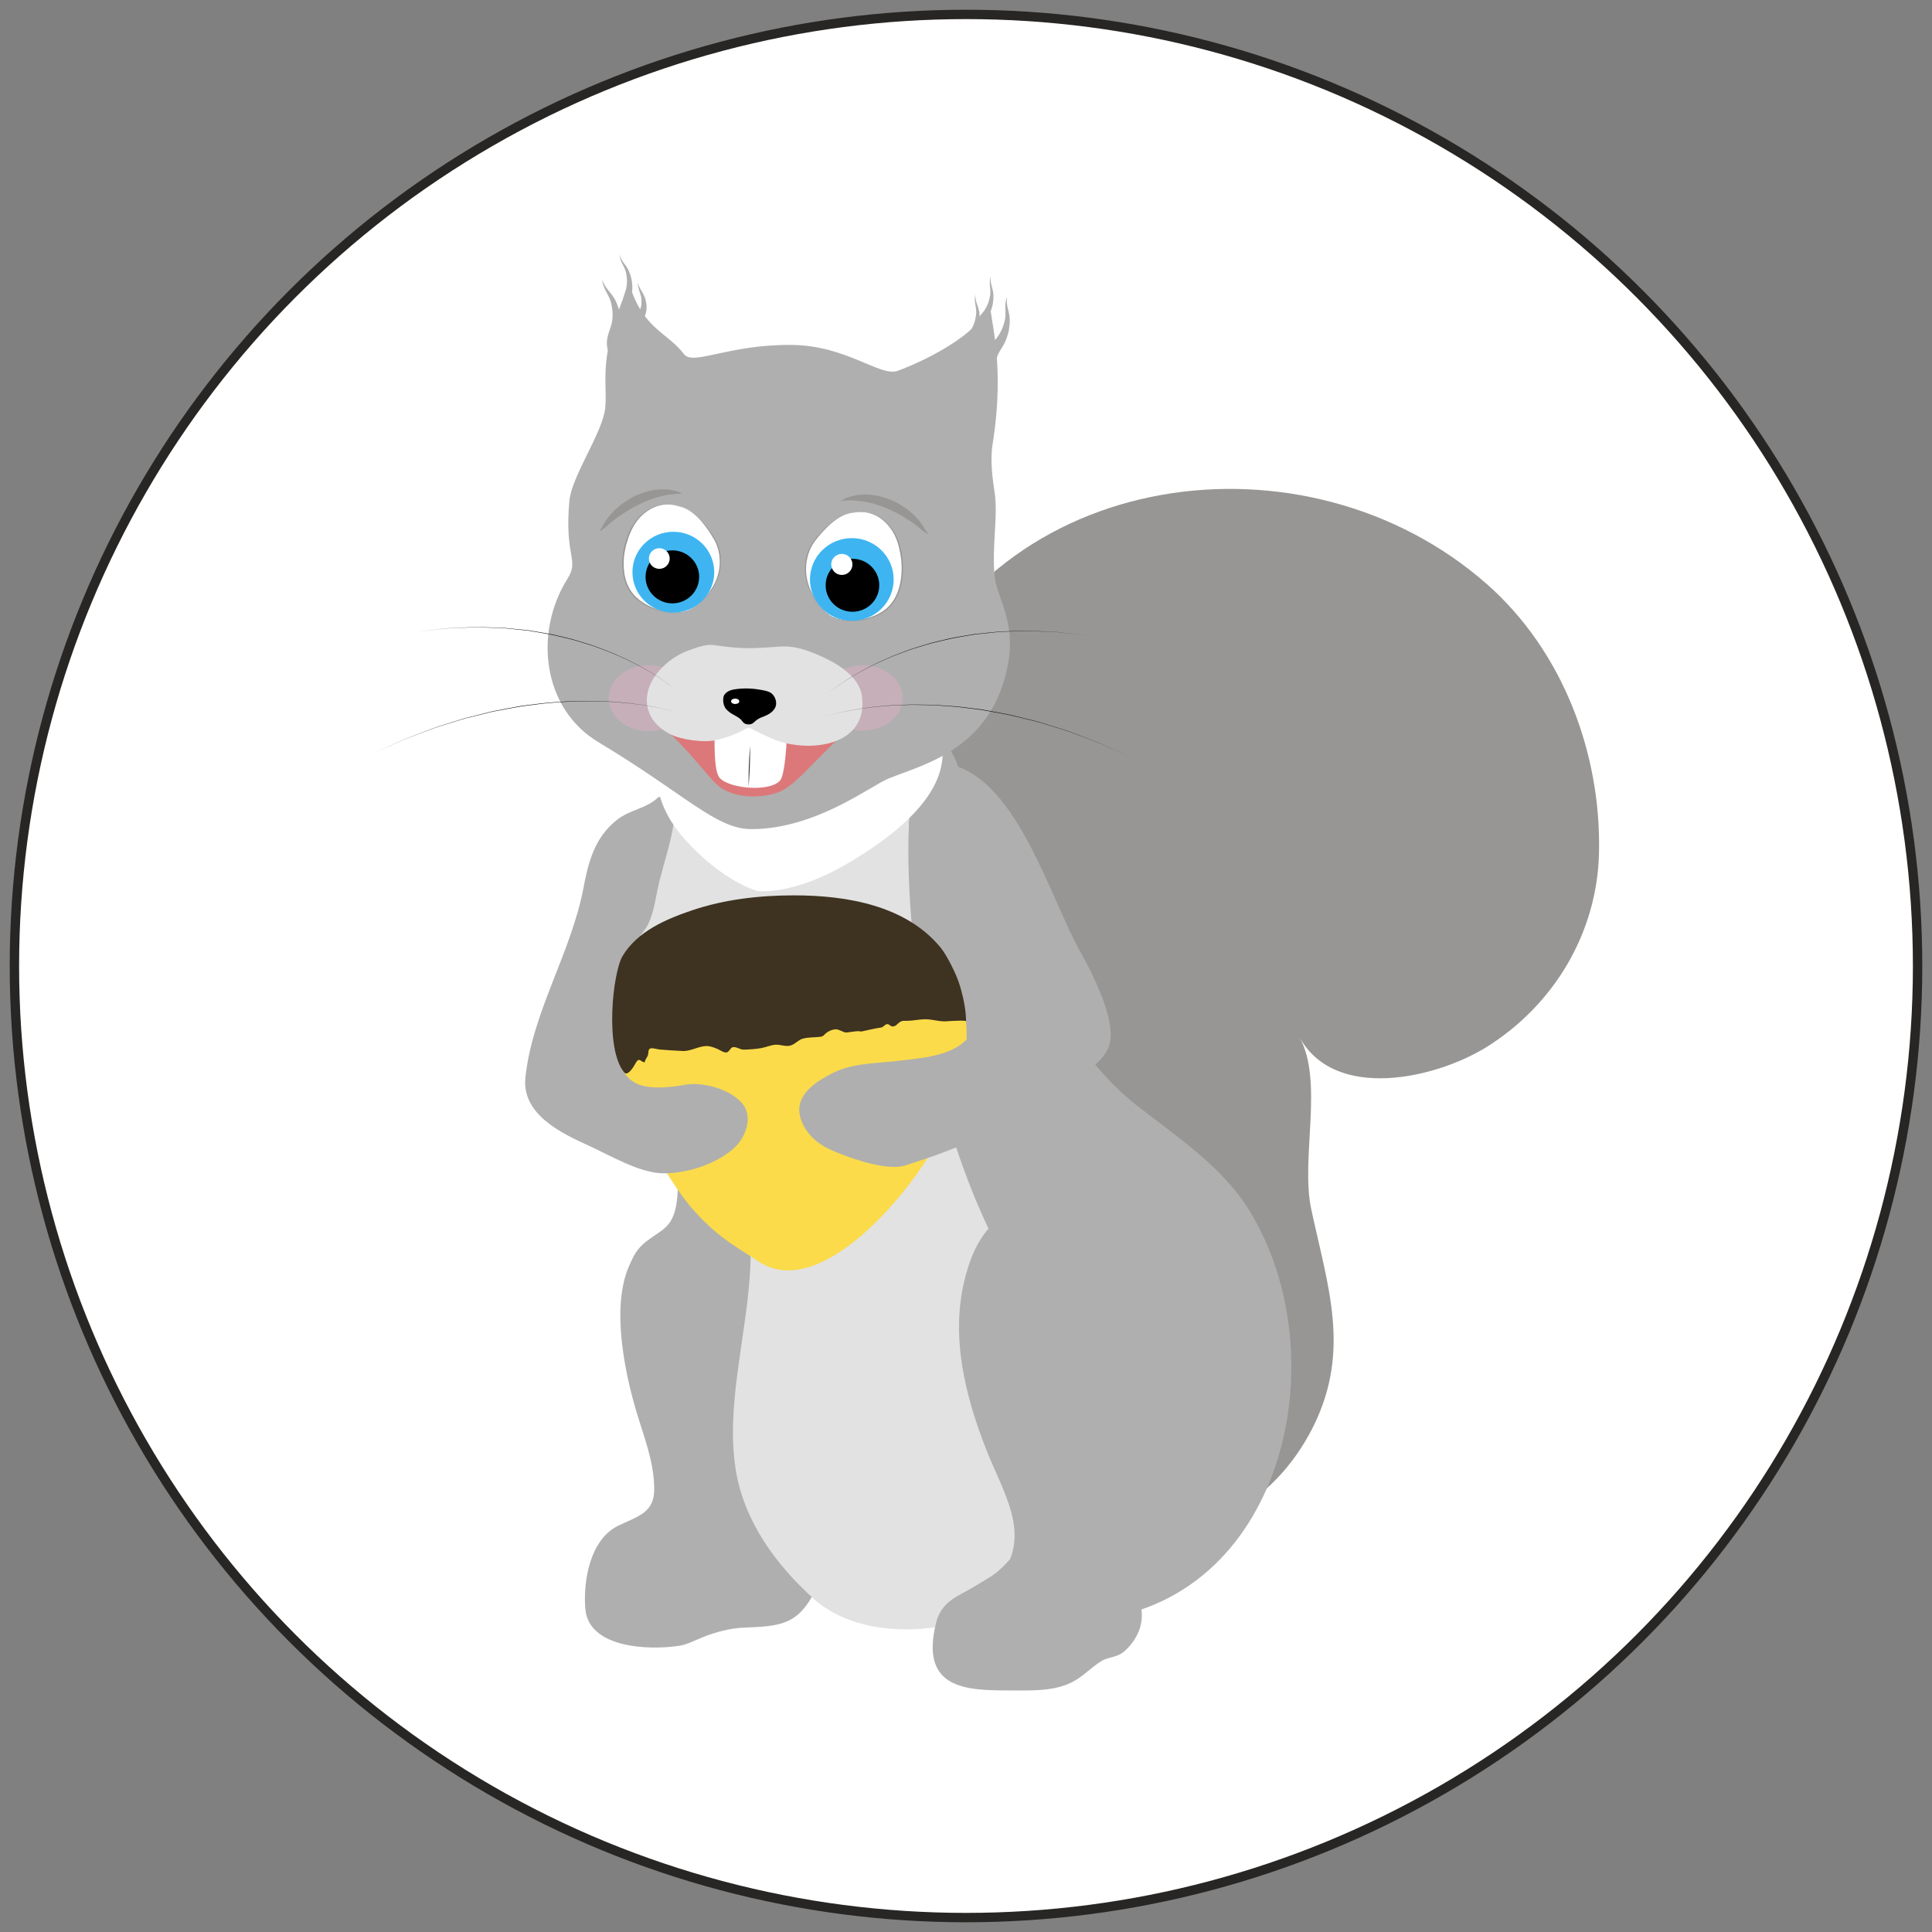 <?xml version="1.0" encoding="utf-8"?>
<!-- Generator: Adobe Illustrator 16.0.0, SVG Export Plug-In . SVG Version: 6.00 Build 0)  -->
<!DOCTYPE svg PUBLIC "-//W3C//DTD SVG 1.1//EN" "http://www.w3.org/Graphics/SVG/1.1/DTD/svg11.dtd">
<svg version="1.1" id="Слой_1" xmlns="http://www.w3.org/2000/svg" xmlns:xlink="http://www.w3.org/1999/xlink" x="0px" y="0px"
	 width="412px" height="412px" viewBox="0 0 412 412" enable-background="new 0 0 412 412" xml:space="preserve">
<rect x="0" y="0" width="412" height="412" fill="#808080" stroke="none"/>
<circle fill="#FFFFFF" stroke="#272624" stroke-width="2" stroke-miterlimit="10" cx="206" cy="206" r="202.926"/>
<path fill="#979695" d="M233.335,287.472c3.366,7.23,6.428,14.27,6.835,22.02c0.258,4.898,0.427,13.668,6.689,15
	c14.801,3.139,27.354-8.211,33.404-20.705c7.75-16,2.873-29.535-0.639-45.92c-2.322-10.832,2.713-27.231-2.49-36.646
	c7.615,13.777,29.281,8.725,40.029,1.965c14.314-9.002,23.449-24.354,23.828-41.339c0.473-21.308-7.795-43.075-23.902-57.272
	c-38.385-33.834-104.904-25.504-125.39,25.729c-4.799,12.003-3.931,21.265-1.242,33.124c3.126,13.79,2.989,27.533,8.134,41.002
	C207.275,247.166,223.141,265.577,233.335,287.472z"/>
<path fill="#AFAFAF" d="M206.404,344.954c-7.945-0.496-15.92-0.965-23.845-1.734c-2.561-0.248-4.265-0.758-6.283-2.363
	c-1.035-0.822-2.351-2.559-3.861-2.252c-0.889,0.182-1.331,1.379-2.109,1.824c-2.137,1.219-4.884,1.705-7.32,1.635
	c-1.867-0.055-4.84,0.133-6.525-0.559c-4.095-1.682-7.138-5.551-9.276-9.281c-1.571-2.738-2.67-5.678-4.313-8.387
	c-0.93-1.531-1.059-2.838-0.797-4.594c0.317-2.113-0.287-4.541-0.659-6.615c-0.796-4.426-2.061-8.725-3.228-13.061
	c-2.567-9.549-8.638-21.969-3.111-31.402c3.928-6.703,8.599-3.955,9.363-13.006c1.353-16.043-6.922-27.041-10.864-41.369
	c-5.347-19.432,2.836-36.338,16.046-49.899c4.995-5.127,10.163-8.725,17.222-10.815c9.288-2.75,20.218-3.097,29.178,1.16
	c15.05,7.149,6.936,26.002,12.063,38.33c3.237,7.785,10.123,13.283,14.878,20.061c5.763,8.211,11.295,16.702,19.285,22.969
	c8.57,6.721,18.328,13.059,24.148,22.504c19.336,31.396,7.291,84.229-34.504,87.469C223.453,346.222,214.83,345.481,206.404,344.954
	z"/>
<path fill="#AFAFAF" d="M166.713,270.868c-4.569-3.242-9.914-5.129-15.462-6.102c-3.796-0.666-9.848-2.779-13.329-0.092
	c-2.283,1.764-2.766,3.059-3.862,5.586c-3.684,8.486-0.88,22.277,1.648,30.748c1.651,5.531,3.752,10.635,3.806,16.471
	c0.046,5.162-3.503,5.85-7.695,7.889c-5.932,2.889-7.515,11.66-6.993,17.758c0.714,8.32,13.479,8.834,19.928,7.85
	c1.821-0.275,3.367-1.137,5.044-1.816c2.809-1.137,5.941-1.957,8.988-2.076c7.657-0.293,11.307-0.582,15.012-7.74
	c3.353-6.479,6.83-12.588,8.103-19.836c0.526-2.992,0.86-6.018,1.153-9.041C184.449,296.103,179.261,279.774,166.713,270.868z"/>
<path fill="#E2E2E2" d="M134.13,180.51c-2.383,6.055-3.461,12.881-3.461,19.373c0,8.644,7.03,17.382,11.983,24.17
	c5.552,7.609,10.325,16.653,14.122,25.247c8.865,20.066-3.219,43.564,0.13,64.193c1.754,10.803,8.431,20.059,16.582,27.422
	c7.792,7.039,20.901,7.822,30.564,5.113c12.748-3.574,18.25-11.508,21.185-23.998c3.294-14.037-0.62-35.867-8.007-48.016
	c-25.508-41.953-24.033-97.888-23.132-100.056c2.271-5.462,4.219-7.935,4.219-7.935c-5.033,1.787-15.464,2.041-20.779,1.915
	c-5.831-0.137-11.629-0.875-17.465-0.892C148.575,167.012,138.701,168.896,134.13,180.51z"/>
<path fill="#AFAFAF" d="M207.598,338.438c-3.126,1.896-6.792,2.961-7.941,7.496c-3.632,14.332,6.435,14.539,15.541,14.555
	c4.811,0.008,9.736,0.258,13.764-1.947c2.056-1.125,3.719-2.922,5.723-4.201c1.959-1.246,3.475-0.65,5.359-2.443
	c3.564-3.395,4.348-7.646,2.464-11.822c-2.961-6.551-13.585-17.92-21.288-13.133c-3.813,2.371-6.093,6.824-9.978,9.287
	C210.001,337.017,208.777,337.724,207.598,338.438z"/>
<path fill="#AFAFAF" d="M219.959,334.946c-0.643-0.389-0.68-0.643-0.111-0.766c6.279,1.373,12.767-7.676,14.809-12.549
	c3.486-8.32,3.562-21.76,2.92-30.627c-0.684-9.422,1.444-24.383-4.587-32.52c-3.687-4.963-10.782-3.541-15.606-1.32
	c-6.921,3.182-9.93,8.561-11.708,15.852c-2.969,12.17,0.153,24.641,4.609,36.029c3.875,9.904,10.609,19.264,1.6,28.748"/>
<path fill="#FBDB4A" d="M139.218,245.362c3.596,5.561,5.617,9.73,10.636,14.775c4.209,4.229,7.136,5.729,11.948,8.902
	c13.009,8.574,32.104-14.439,37.801-25.152c5.92-11.135,11.541-30.215-0.938-40.149c-7.646-6.086-23.982-5.17-33.295-5.168
	c-8.295,0.002-28.49-3.142-33.079,6.027c-1.757,3.51-1.789,14.051-1.463,17.839C131.469,229.918,135.321,239.335,139.218,245.362z"
	/>
<path fill="#AFAFAF" d="M140.377,170.003c-2.51,2.466-5.992,2.595-8.869,4.876c-4.654,3.69-6.021,8.833-7.075,14.415
	c-2.622,13.903-10.93,26.519-12.394,40.511c-0.819,7.885,7.815,11.922,13.557,14.531c4.517,2.053,10.963,5.941,16.09,5.881
	c5.035-0.063,10.837-1.912,14.714-5.258c2.538-2.191,4.382-6.766,1.811-9.732c-2.606-3.011-8.366-4.583-12.158-3.891
	c-3.036,0.555-8.29,1.172-11.014-0.655c-3.5-2.346-3.164-6.479-3.164-10.255c0-2.699,0.49-5.01,0.733-7.634
	c0.461-4.972,1.496-10.215,4.701-14.269c1.802-2.281,2.293-5.824,2.869-8.635c1.417-6.903,4.648-13.934,3.485-20.871"/>
<path fill="#AFAFAF" d="M207.91,206.472c-0.287-1.191-0.609-2.319-0.922-3.344c-3.226-10.596-19.281-22.692-10.621-34.632
	c3.382-4.664,5.354-5.767,7.183-5.22c13.723,4.1,20.407,28.346,26.983,39.973c2.57,4.543,7.361,14.176,6.134,19.208
	c-1.571,6.458-12.952,9.572-16.521,11.888c-3.873,2.509-4.167,6.953-27.193,14.217c-3.987,1.26-12.735-1.906-16.154-3.526
	c-5.025-2.383-6.429-6.483-6.364-8.517c0.123-3.842,4.279-6.251,7.297-7.765c4.204-2.108,9.486-1.984,14.089-2.556
	c5.456-0.678,12.885-1.041,15.798-6.588C209.559,215.916,208.957,210.8,207.91,206.472z"/>
<path fill="#FFFFFF" d="M141.486,157.45c0,0-5.768,10.378,4.939,21.972c8.252,8.936,15.125,10.577,15.125,10.577
	s7.506,1.078,19.419-5.986c20.028-11.875,20.268-20.707,20.028-24.977c-0.2-3.583-2.755-5.472-5.59-7.54
	c-4.916-3.585-10.272-6.71-16.05-8.68C163.859,137.535,150.144,143.98,141.486,157.45z"/>
<path fill="#AFAFAF" d="M212.082,104.836c-0.426-2.71-0.955-6.677-0.418-10.054c2.869-18.02-0.752-26.726-0.701-31.774
	c0.779,7.127-14.086,14.117-19.568,16.083c-3.654,1.31-10.899-5.396-22.437-5.532c-13.723-0.163-21.151,4.535-23.12,1.936
	c-3.536-4.668-8.74-5.285-11.64-14.936c-6.952,15.737-4.568,20.933-5.132,26.436c-0.539,5.272-7.178,14.54-7.65,19.847
	c-1.077,12.124,2.2,12.429-0.421,16.613c-7.158,11.432-5.377,27.623,6.615,34.814c18.628,11.17,25.036,18.542,32.635,18.542
	c13.707,0,25.429-9.265,29.282-10.813c7.51-3.018,21.882-6.25,25.372-24.023c1.848-9.404-2.299-14.485-2.773-18.96
	C211.439,116.529,212.911,110.125,212.082,104.836z"/>
<ellipse opacity="0.4" fill="#E8AFC9" cx="183.923" cy="148.829" rx="8.584" ry="6.971"/>
<ellipse opacity="0.4" fill="#E8AFC9" cx="138.377" cy="148.902" rx="8.583" ry="7.043"/>
<g>
	<path fill="#AFAFAF" d="M207.729,69.929c0,0,0.038-0.182,0.104-0.5c0.07-0.218,0.158-0.529,0.287-0.783
		c0.127-0.251,0.28-0.517,0.466-0.769c0.362-0.511,0.818-0.993,1.199-1.495l0.123-0.158l0.137-0.229l0.279-0.466
		c0.157-0.306,0.272-0.594,0.411-0.911c0.093-0.335,0.225-0.666,0.289-1.01c0.033-0.172,0.066-0.343,0.099-0.513l0.046-0.233
		l0.019-0.263c0.025-0.355,0.003-0.628-0.022-0.958c-0.027-0.319-0.054-0.621-0.077-0.899c-0.056-0.563,0.006-1.046,0.065-1.366
		c0.106-0.31,0.167-0.487,0.167-0.487s-0.029,0.182-0.082,0.5c-0.004,0.323,0.014,0.773,0.159,1.307
		c0.069,0.269,0.145,0.56,0.225,0.868c0.078,0.296,0.168,0.689,0.198,1.029l0.025,0.262l-0.003,0.296
		c-0.004,0.187-0.008,0.375-0.012,0.565c-0.008,0.382-0.086,0.767-0.13,1.159c-0.089,0.386-0.191,0.809-0.312,1.175
		c-0.066,0.17-0.132,0.339-0.197,0.506l-0.097,0.249c-0.072,0.162-0.096,0.191-0.146,0.292c-0.354,0.675-0.712,1.208-0.92,1.652
		c-0.111,0.22-0.176,0.414-0.227,0.578c-0.047,0.161-0.036,0.24-0.069,0.329c-0.011,0.325-0.018,0.51-0.018,0.51L207.729,69.929z"/>
</g>
<g>
	<path fill="#AFAFAF" d="M205.25,74.046c0,0,0.025-0.185,0.068-0.506c0.055-0.223,0.12-0.54,0.231-0.802
		c0.109-0.259,0.243-0.535,0.41-0.799c0.326-0.535,0.747-1.047,1.09-1.575l0.111-0.167l0.121-0.238
		c0.08-0.16,0.162-0.322,0.245-0.485c0.135-0.316,0.23-0.612,0.346-0.938c0.068-0.341,0.177-0.681,0.218-1.028
		c0.021-0.174,0.042-0.348,0.063-0.519l0.03-0.235l-0.001-0.263c0.001-0.356-0.04-0.626-0.09-0.954
		c-0.05-0.316-0.097-0.615-0.14-0.892c-0.096-0.558-0.068-1.043-0.031-1.367c0.084-0.316,0.132-0.498,0.132-0.498
		s-0.017,0.184-0.047,0.504c0.02,0.322,0.068,0.771,0.251,1.292c0.089,0.263,0.185,0.548,0.286,0.85
		c0.099,0.29,0.216,0.676,0.27,1.012l0.045,0.26l0.018,0.296c0.009,0.186,0.018,0.375,0.026,0.564
		c0.02,0.381-0.032,0.771-0.048,1.165c-0.062,0.391-0.134,0.82-0.228,1.194c-0.054,0.175-0.107,0.348-0.16,0.52l-0.079,0.255
		c-0.06,0.166-0.082,0.197-0.125,0.302c-0.307,0.699-0.625,1.256-0.802,1.713c-0.096,0.228-0.146,0.425-0.186,0.593
		c-0.035,0.164-0.02,0.242-0.046,0.332c0.012,0.325,0.018,0.51,0.018,0.51L205.25,74.046z"/>
</g>
<g>
	<path fill="#AFAFAF" d="M132.848,65.837c0,0-0.031-0.183-0.086-0.503c-0.015-0.229-0.046-0.551-0.019-0.834
		c0.026-0.28,0.072-0.583,0.153-0.885c0.151-0.608,0.4-1.223,0.571-1.83l0.057-0.191l0.044-0.264
		c0.029-0.177,0.059-0.356,0.089-0.536c0.034-0.342,0.037-0.653,0.05-0.999c-0.036-0.346-0.034-0.702-0.1-1.045
		c-0.032-0.173-0.064-0.344-0.096-0.513l-0.042-0.234l-0.079-0.251c-0.105-0.34-0.225-0.586-0.37-0.884
		c-0.142-0.288-0.276-0.559-0.399-0.81c-0.257-0.504-0.376-0.976-0.438-1.296c-0.014-0.327-0.022-0.514-0.022-0.514
		s0.039,0.18,0.106,0.495c0.114,0.302,0.294,0.715,0.625,1.159c0.163,0.225,0.339,0.469,0.526,0.727
		c0.181,0.247,0.408,0.581,0.559,0.886l0.12,0.234l0.105,0.277c0.064,0.175,0.129,0.352,0.195,0.53
		c0.132,0.358,0.2,0.745,0.302,1.126c0.058,0.392,0.117,0.823,0.14,1.208c0,0.183,0.001,0.364,0.002,0.543l0.001,0.267
		c-0.008,0.179-0.02,0.213-0.029,0.326c-0.084,0.758-0.222,1.385-0.254,1.874c-0.023,0.246-0.014,0.45,0,0.621
		c0.016,0.167,0.054,0.236,0.056,0.331c0.108,0.307,0.169,0.482,0.169,0.482L132.848,65.837z"/>
</g>
<g>
	<path fill="#AFAFAF" d="M129.602,74.652c0,0-0.046-0.239-0.126-0.657c-0.03-0.311-0.086-0.764-0.053-1.151
		c0.029-0.384,0.088-0.796,0.196-1.202c0.203-0.817,0.539-1.619,0.754-2.387l0.043-0.146l0.005-0.019
		c-0.014,0.147-0.003,0.038-0.006,0.069l0.001-0.005l0.001-0.011l0.007-0.042l0.014-0.086l0.055-0.345
		c0.037-0.232,0.075-0.467,0.112-0.703c0.006-0.417,0.046-0.823,0.025-1.27c-0.059-0.446-0.045-0.913-0.162-1.354
		c-0.046-0.224-0.091-0.446-0.137-0.666l-0.034-0.166l-0.008-0.041c0.02,0.047-0.002-0.011-0.001-0.011l-0.028-0.083l-0.11-0.327
		c-0.151-0.418-0.314-0.753-0.513-1.136c-0.186-0.369-0.384-0.715-0.542-1.052c-0.17-0.329-0.296-0.65-0.403-0.934
		c-0.105-0.284-0.146-0.552-0.204-0.757c-0.026-0.429-0.041-0.674-0.041-0.674s0.061,0.233,0.166,0.641
		c0.096,0.19,0.179,0.427,0.331,0.674c0.152,0.248,0.326,0.521,0.55,0.803c0.211,0.289,0.469,0.586,0.728,0.921
		c0.254,0.314,0.56,0.727,0.797,1.128l0.171,0.3l0.043,0.076c0.013,0.026,0.002-0.005,0.034,0.068l0.018,0.042l0.071,0.168
		c0.094,0.227,0.19,0.456,0.287,0.687c0.218,0.457,0.311,0.968,0.472,1.464c0.127,0.508,0.192,1.076,0.269,1.608
		c0.008,0.239,0.016,0.477,0.024,0.711l0.012,0.35l0.003,0.087l0.001,0.043l0,0.011v0.005l-0.007,0.08l-0.002,0.024l-0.017,0.19
		c-0.086,1.023-0.259,1.848-0.28,2.468c-0.02,0.311,0.001,0.563,0.028,0.771c0.03,0.202,0.081,0.258,0.085,0.369
		c0.159,0.395,0.25,0.621,0.25,0.621L129.602,74.652z"/>
</g>
<g>
	<path fill="#AFAFAF" d="M135.484,69.103c0,0-0.007-0.143-0.021-0.392c0.002-0.181,0.005-0.484,0.063-0.727
		c0.055-0.248,0.145-0.498,0.265-0.74c0.121-0.234,0.254-0.452,0.385-0.654c0.117-0.181,0.253-0.405,0.308-0.529
		c0.083-0.247,0.205-0.535,0.22-0.73l0.069-0.336l0.019-0.389c0.026-0.262-0.001-0.53-0.018-0.796l-0.013-0.2
		c0.009-0.024-0.019-0.124-0.027-0.182c-0.024-0.136-0.047-0.273-0.082-0.384c-0.118-0.471-0.309-0.96-0.426-1.375
		c-0.133-0.415-0.184-0.783-0.201-1.035c0.02-0.251,0.031-0.396,0.031-0.396s0.02,0.14,0.054,0.384
		c0.071,0.237,0.191,0.56,0.404,0.926c0.202,0.375,0.473,0.769,0.737,1.291c0.073,0.133,0.122,0.257,0.176,0.384
		c0.028,0.074,0.053,0.103,0.083,0.216l0.063,0.211c0.083,0.283,0.177,0.571,0.217,0.879l0.078,0.459l0.013,0.506
		c0.018,0.368-0.038,0.608-0.064,0.881c-0.069,0.395-0.171,0.633-0.26,0.892c-0.088,0.234-0.152,0.432-0.193,0.593
		c-0.035,0.155-0.043,0.282-0.038,0.378c0.008,0.099,0.029,0.1,0.029,0.166c0.067,0.241,0.106,0.378,0.106,0.378L135.484,69.103z"/>
</g>
<g>
	<path fill="#AFAFAF" d="M209.566,76.579c0,0,0.06-0.22,0.164-0.605c0.104-0.282,0.241-0.689,0.425-1.005
		c0.179-0.312,0.392-0.64,0.641-0.941c0.243-0.307,0.52-0.608,0.789-0.892c0.272-0.293,0.552-0.571,0.792-0.859l0.095-0.109
		l0.048-0.055l0.012-0.014c0.032-0.054-0.039,0.069-0.031,0.055l0.003-0.004l0.006-0.008l0.023-0.034l0.185-0.271
		c0.124-0.182,0.249-0.366,0.376-0.552c0.218-0.36,0.371-0.69,0.565-1.06c0.138-0.397,0.322-0.79,0.43-1.201
		c0.053-0.207,0.105-0.412,0.158-0.615c0.024-0.088,0.056-0.234,0.075-0.275l0.042-0.32c0.061-0.438,0.056-0.753,0.049-1.165
		c-0.01-0.394-0.019-0.766-0.027-1.109c-0.027-0.697,0.084-1.289,0.182-1.678c0.152-0.373,0.24-0.586,0.24-0.586
		s-0.041,0.222-0.114,0.611c-0.013,0.396-0.005,0.945,0.159,1.603c0.077,0.332,0.162,0.692,0.251,1.073
		c0.087,0.361,0.186,0.869,0.21,1.282l0.023,0.323l-0.015,0.372c-0.011,0.231-0.021,0.465-0.033,0.7
		c-0.024,0.473-0.131,0.948-0.198,1.434c-0.127,0.478-0.27,1.011-0.432,1.458c-0.086,0.208-0.171,0.414-0.256,0.617l-0.125,0.303
		l-0.016,0.038l-0.004,0.01l-0.039,0.068l-0.011,0.02l-0.043,0.078l-0.087,0.156c-0.227,0.424-0.467,0.786-0.664,1.116
		c-0.207,0.334-0.377,0.624-0.506,0.886c-0.138,0.261-0.215,0.485-0.274,0.674c-0.054,0.184-0.031,0.25-0.069,0.339
		c-0.023,0.399-0.037,0.627-0.037,0.627L209.566,76.579z"/>
</g>
<path fill="#DC787A" d="M158.372,153.096c5.313,0.468,11.087,3.221,16.416,3.014c3.688-0.141,4.197-1.205,7.715-2.034
	c-9.778,8.705-12.945,13.977-17.389,15.176c-3.752,1.011-9.403,0.993-12.617-2.288c-2.354-2.401-5.001-6.331-11.9-12.753
	C141.531,154.533,152.996,152.623,158.372,153.096z"/>
<path fill="none" d="M75.605,101.417c-0.171,0.004-0.336,0.046-0.493,0.124"/>
<path fill="#FFFFFF" d="M167.401,153.332c0.869,0.949,0.127,11.622-0.982,13.025c-2.074,2.624-10.819,1.861-12.924-0.45
	c-1.438-1.578-1.024-8.691-1.146-10.644C152.246,153.586,165.594,151.362,167.401,153.332z"/>
<g opacity="0.8">
	<path d="M159.957,159.036c0,0,0.025,2.202-0.064,4.4c-0.074,2.198-0.265,4.393-0.264,4.393s-0.026-2.202,0.064-4.4
		C159.767,161.23,159.957,159.036,159.957,159.036z"/>
</g>
<path fill="#3E3221" d="M206,217.796c0-0.002,0.142-3.158-1.493-8.179c-0.672-2.064-2.613-5.953-3.921-7.544
	c-7.401-9-20.058-11.137-31.264-11.137c-7.273,0-14.791,0.84-21.703,3.18c-5.582,1.889-11.649,4.458-14.838,9.729
	c-2.134,3.524-3.859,19.846,0.335,24.848c0.666,0.795,1.649-0.748,1.968-1.191c0.232-0.32,0.687-1.372,1.07-1.464
	c0.463-0.109,0.839,0.586,1.368,0.467c0.017-0.6,0.469-0.94,0.644-1.457c0.135-0.402,0.016-1.162,0.425-1.425
	c0.379-0.241,1.63,0.14,2.078,0.185c1.623,0.154,3.252,0.228,4.88,0.314c1.717,0.092,3.317-0.994,5.058-1.055
	c0.813-0.027,1.55,0.297,2.304,0.581c0.556,0.21,1.396,0.866,1.998,0.787c0.609-0.081,0.831-0.993,1.341-1.119
	c0.704-0.177,1.585,0.546,2.375,0.519c1.211-0.039,2.479-0.113,3.675-0.32c1.066-0.186,2.083-0.688,3.173-0.732
	c1-0.037,2.021,0.441,3.017,0.197c1.045-0.254,1.693-1.222,2.74-1.496c1.199-0.316,2.402-0.24,3.62-0.377
	c0.783-0.09,0.766-0.357,1.354-0.836c0.529-0.428,1.354-0.748,2.032-0.773c0.722-0.025,1.719,0.762,2.292,0.681
	c0.691-0.099,1.384-0.188,2.08-0.263c0.368-0.039,0.726-0.016,1.072,0.053c1.046-0.221,2.09-0.445,3.133-0.676
	c0.388-0.084,0.919-0.09,1.279-0.232c0.401-0.158,0.695-0.682,1.167-0.668c0.424,0.012,0.58,0.496,1.104,0.498
	c0.723,0,1.038-0.64,1.588-0.971c0.531-0.318,0.817-0.221,1.403-0.225c1.278-0.01,2.563-0.313,3.855-0.338
	c1.611-0.031,3.131,0.563,4.708,0.43C202.406,217.743,206.011,217.519,206,217.796z"/>
<path fill="#E2E2E2" d="M146.805,138.716c-4.946,1.755-10.494,7.394-8.421,13.124c0.774,2.14,2.475,3.641,4.449,4.68
	c2.453,1.292,7.449,1.909,9.968,1.292c4.854-1.189,6.239-2.626,6.927-2.635c0,0,4.041,2.032,5.65,2.635
	c7.55,2.829,19.926,1.159,18.418-9.438c-0.63-4.444-5.929-7.283-9.666-8.851c-2.628-1.102-5.11-1.868-8.058-1.633
	c-6.008,0.478-8.423,0.473-13.778-0.321C150.582,137.316,148.645,138.063,146.805,138.716z"/>
<g>
	<path fill="#FFFFFF" d="M182.235,109.276c-3.457,0.139-6.355,3.383-8.314,5.737c-2.237,2.687-2.671,6.52-1.626,9.615
		c1.009,2.986,3.244,6.716,6.772,7.512c3.577,0.807,8.57-0.299,10.926-3.123c3.039-3.643,2.901-9.726,1.407-13.785
		C190.118,111.749,186.724,108.424,182.235,109.276z"/>
	<path fill="#979695" d="M182.238,109.291c0,0-0.268,0.042-0.769,0.122c-0.252,0.034-0.563,0.076-0.9,0.227
		c-0.337,0.141-0.754,0.231-1.153,0.491c-0.414,0.228-0.875,0.472-1.32,0.831c-0.473,0.318-0.926,0.736-1.417,1.173
		c-0.941,0.911-1.964,2.009-2.925,3.297c-0.966,1.302-1.598,2.951-1.806,4.785c-0.205,1.831,0.092,3.804,0.922,5.657
		c0.801,1.834,1.94,3.672,3.624,4.976c1.671,1.37,3.995,1.564,6.1,1.4c2.133-0.202,4.256-0.874,5.957-2.111
		c1.725-1.223,2.749-3.159,3.259-5.083c0.502-1.947,0.564-3.924,0.366-5.756c-0.218-1.829-0.627-3.551-1.312-5.006
		c-0.688-1.448-1.651-2.62-2.671-3.436c-1.013-0.835-2.097-1.284-3.01-1.498c-0.919-0.229-1.672-0.187-2.174-0.166
		C182.506,109.257,182.238,109.291,182.238,109.291z M182.233,109.261c0,0,0.268-0.039,0.772-0.111
		c0.504-0.03,1.263-0.085,2.195,0.13c0.927,0.2,2.035,0.636,3.079,1.467c1.052,0.812,2.058,1.974,2.795,3.446
		c0.734,1.469,1.193,3.211,1.394,5.074c0.198,1.862,0.131,3.871-0.386,5.86c-0.53,1.966-1.581,3.969-3.377,5.222
		c-1.772,1.248-3.936,1.89-6.099,2.063c-0.541,0.071-1.088,0.047-1.633,0.026c-0.55,0.014-1.077-0.115-1.611-0.188
		c-0.543-0.072-1.037-0.325-1.554-0.479c-0.46-0.279-0.958-0.507-1.372-0.847c-1.706-1.314-2.888-3.133-3.724-4.989
		c-0.858-1.845-1.194-3.875-1.006-5.744c0.159-1.869,0.876-3.606,1.874-4.885c1.003-1.296,2.041-2.366,3.008-3.271
		c0.502-0.433,0.964-0.846,1.447-1.159c0.454-0.354,0.924-0.594,1.345-0.816c0.405-0.254,0.833-0.342,1.175-0.478
		c0.344-0.146,0.655-0.182,0.908-0.212C181.965,109.299,182.233,109.261,182.233,109.261z"/>
</g>
<g>
	<path fill="#FFFFFF" d="M144.773,107.951c3.415,0.641,5.847,4.223,7.469,6.8c1.853,2.942,1.755,6.733,0.292,9.59
		c-1.414,2.757-4.146,6.056-7.758,6.312c-3.665,0.26-8.471-1.55-10.42-4.64c-2.519-3.988-1.545-9.885,0.497-13.613
		C136.604,109.199,140.431,106.462,144.773,107.951z"/>
	<path fill="#979695" d="M144.777,107.937c0,0,0.258,0.075,0.741,0.216c0.243,0.068,0.545,0.142,0.863,0.333
		c0.316,0.184,0.729,0.321,1.092,0.626c0.783,0.527,1.64,1.303,2.489,2.306c0.839,1.013,1.716,2.203,2.543,3.604
		c0.825,1.379,1.317,3.185,1.224,5.044c-0.063,1.863-0.679,3.815-1.798,5.497c-1.096,1.697-2.536,3.3-4.416,4.318
		c-0.465,0.253-0.98,0.422-1.479,0.607c-0.531,0.071-1.052,0.251-1.597,0.231c-0.535-0.005-1.071,0.039-1.608-0.054
		c-0.539-0.06-1.079-0.115-1.6-0.262c-2.099-0.478-4.134-1.399-5.722-2.848c-1.606-1.455-2.43-3.543-2.685-5.554
		c-0.26-2.024-0.049-4.011,0.405-5.813c0.46-1.802,1.162-3.449,2.106-4.778c0.948-1.333,2.118-2.312,3.276-2.941
		c1.154-0.651,2.311-0.893,3.249-0.951c0.947-0.066,1.683,0.096,2.173,0.201C144.52,107.86,144.777,107.937,144.777,107.937z
		 M144.769,107.965c0,0-0.259-0.071-0.743-0.205c-0.49-0.096-1.223-0.244-2.158-0.162c-0.926,0.073-2.062,0.332-3.186,0.992
		c-1.128,0.639-2.256,1.634-3.151,2.95c-0.893,1.322-1.542,2.956-2.014,4.72c-0.451,1.771-0.662,3.725-0.411,5.704
		c0.241,1.964,1.044,3.98,2.585,5.399c1.519,1.431,3.511,2.376,5.578,2.879c2.046,0.463,4.345,0.614,6.204-0.446
		c1.854-1.012,3.255-2.639,4.313-4.319c1.091-1.693,1.659-3.593,1.702-5.42c0.039-1.831-0.376-3.533-1.17-4.936
		c-0.785-1.388-1.644-2.604-2.457-3.618c-0.827-1.009-1.663-1.792-2.431-2.327c-0.357-0.31-0.759-0.449-1.069-0.637
		c-0.31-0.194-0.612-0.273-0.854-0.346C145.025,108.044,144.769,107.965,144.769,107.965z"/>
</g>
<g>
	<path fill="#979695" d="M179.245,106.796c0,0,0.298-0.169,0.83-0.435c0.259-0.141,0.614-0.251,1.018-0.392
		c0.408-0.154,0.87-0.234,1.387-0.348c0.515-0.063,1.085-0.174,1.687-0.157c0.605-0.026,1.242,0.011,1.898,0.085
		c0.649,0.104,1.328,0.201,1.992,0.396c0.667,0.183,1.334,0.408,1.976,0.688c0.647,0.27,1.27,0.592,1.862,0.938
		c0.6,0.336,1.141,0.744,1.669,1.124c0.517,0.398,0.994,0.809,1.415,1.231c0.449,0.404,0.783,0.823,1.15,1.246
		c0.305,0.396,0.568,0.784,0.789,1.148c0.217,0.346,0.407,0.647,0.563,0.895c0.329,0.464,0.544,0.745,0.544,0.745
		s-0.075-0.04-0.215-0.113c-0.135-0.08-0.368-0.174-0.613-0.352c-0.232-0.177-0.554-0.403-0.848-0.663
		c-0.312-0.257-0.664-0.548-1.048-0.865c-0.371-0.248-0.811-0.589-1.268-0.885c-0.453-0.318-0.962-0.604-1.461-0.931
		c-0.516-0.305-1.062-0.592-1.615-0.881c-0.559-0.277-1.123-0.566-1.709-0.798c-0.574-0.263-1.17-0.469-1.754-0.673
		c-0.587-0.198-1.169-0.374-1.744-0.522c-0.578-0.109-1.134-0.262-1.674-0.33c-0.539-0.099-1.053-0.123-1.535-0.186
		c-0.475,0.001-0.934-0.064-1.32-0.044c-0.391,0.022-0.744-0.017-1.041,0.023C179.588,106.788,179.245,106.796,179.245,106.796z"/>
</g>
<g>
	<path fill="#979695" d="M145.543,105.287c0,0-0.331,0.021-0.905,0.024c-0.288-0.008-0.625,0.054-1,0.066
		c-0.375,0.024-0.808,0.111-1.264,0.157c-0.458,0.098-0.948,0.174-1.458,0.309c-0.513,0.108-1.037,0.3-1.583,0.455
		c-0.269,0.095-0.542,0.191-0.818,0.289c-0.271,0.115-0.544,0.232-0.824,0.337c-0.547,0.242-1.107,0.48-1.646,0.768
		c-0.55,0.263-1.081,0.569-1.603,0.87c-0.52,0.307-1.031,0.613-1.516,0.93c-0.468,0.337-0.946,0.637-1.373,0.959
		c-0.429,0.306-0.844,0.645-1.194,0.901c-0.363,0.315-0.695,0.604-0.99,0.859c-0.28,0.258-0.584,0.483-0.804,0.659
		c-0.233,0.176-0.453,0.276-0.581,0.357c-0.133,0.076-0.205,0.116-0.205,0.116s0.18-0.27,0.494-0.743
		c0.142-0.245,0.314-0.542,0.512-0.883c0.201-0.358,0.44-0.744,0.722-1.135c0.332-0.422,0.642-0.837,1.054-1.247
		c0.389-0.423,0.826-0.843,1.304-1.249c0.49-0.39,0.986-0.814,1.546-1.168c0.547-0.371,1.13-0.71,1.734-1.012
		c0.601-0.306,1.226-0.566,1.853-0.791c0.627-0.228,1.268-0.379,1.889-0.516c0.624-0.125,1.234-0.208,1.818-0.229
		c0.579-0.058,1.135-0.004,1.637,0.021c1.003,0.102,1.841,0.33,2.374,0.532C145.245,105.143,145.543,105.287,145.543,105.287z"/>
</g>
<ellipse fill="#3EB5F1" cx="143.59" cy="122.023" rx="8.723" ry="8.621"/>
<ellipse fill="#3EB5F1" cx="181.649" cy="123.576" rx="8.924" ry="8.821"/>
<ellipse cx="143.38" cy="123.016" rx="5.716" ry="5.65"/>
<ellipse cx="181.785" cy="124.809" rx="5.716" ry="5.65"/>
<ellipse fill="#FFFFFF" cx="140.596" cy="119.106" rx="2.219" ry="2.2"/>
<ellipse fill="#FFFFFF" cx="179.523" cy="120.364" rx="2.261" ry="2.244"/>
<g>
	<path d="M156.477,147.031c-1.691,0.287-2.103,1.305-2.129,1.379c-0.285,0.842-0.099,2.122,0.49,2.789
		c0.339,0.384,0.737,0.71,1.173,0.979c0.608,0.375,1.319,0.689,1.873,1.168c0.486,0.419,0.587,1.017,1.501,1.119
		c1.124,0.125,1.389-0.498,1.941-0.904c0.676-0.498,1.015-0.544,1.744-0.848c0.941-0.39,1.942-1.01,2.32-2.004
		c0.37-0.981-0.119-2.376-1.018-2.955c-0.686-0.441-1.65-0.555-2.444-0.693C160.128,146.749,158.28,146.726,156.477,147.031z"/>
</g>
<ellipse fill="#FFFFFF" cx="156.78" cy="149.556" rx="0.87" ry="0.569"/>
<g>
	<path d="M176.069,148.276c0,0,0.685-0.615,1.977-1.576c0.662-0.457,1.439-1.053,2.395-1.639c0.934-0.621,2.026-1.259,3.229-1.937
		c0.591-0.357,1.243-0.663,1.903-1.005c0.668-0.326,1.336-0.712,2.065-1.018c1.446-0.638,2.958-1.346,4.587-1.917
		c0.811-0.292,1.618-0.641,2.468-0.898c0.848-0.263,1.707-0.528,2.572-0.796c0.86-0.289,1.746-0.509,2.639-0.714
		c0.891-0.215,1.786-0.431,2.68-0.646c1.804-0.36,3.626-0.629,5.411-0.94c1.803-0.178,3.576-0.354,5.293-0.523
		c1.724-0.05,3.391-0.099,4.971-0.146c0.791-0.045,1.559,0.004,2.302,0.037c0.743,0.032,1.461,0.063,2.15,0.094
		c1.378,0.069,2.645,0.078,3.755,0.247c1.113,0.129,2.084,0.242,2.884,0.335c1.599,0.186,2.512,0.292,2.512,0.292
		s-0.914-0.103-2.513-0.283c-0.8-0.09-1.771-0.2-2.885-0.325c-1.11-0.165-2.377-0.17-3.755-0.234
		c-0.688-0.028-1.406-0.057-2.149-0.086c-0.742-0.03-1.511-0.077-2.3-0.029c-1.579,0.052-3.245,0.106-4.968,0.163
		c-1.714,0.175-3.485,0.356-5.286,0.541c-1.781,0.316-3.6,0.592-5.401,0.956c-0.894,0.212-1.788,0.425-2.679,0.637
		c-0.893,0.202-1.779,0.419-2.638,0.705c-0.865,0.264-1.724,0.527-2.572,0.786c-0.85,0.255-1.657,0.601-2.469,0.889
		c-1.63,0.564-3.142,1.267-4.59,1.9c-0.73,0.304-1.398,0.688-2.068,1.011c-0.661,0.34-1.313,0.642-1.905,0.998
		c-1.205,0.672-2.298,1.307-3.233,1.925c-0.958,0.583-1.737,1.175-2.4,1.63C176.756,147.663,176.069,148.276,176.069,148.276z"/>
</g>
<g>
	<path d="M175.865,152.837c0,0,1.002-0.339,2.798-0.782c0.905-0.189,1.996-0.462,3.268-0.665c1.265-0.248,2.708-0.425,4.279-0.629
		c0.786-0.106,1.611-0.148,2.462-0.229c0.852-0.072,1.731-0.161,2.64-0.176c0.908-0.033,1.84-0.067,2.793-0.102
		c0.954-0.023,1.928,0.017,2.919,0.023c1.984-0.02,4.025,0.173,6.102,0.303c2.076,0.151,4.167,0.485,6.268,0.72
		c2.078,0.385,4.163,0.747,6.2,1.165c2.02,0.503,4.007,0.998,5.93,1.477c1.892,0.591,3.72,1.163,5.454,1.705
		c1.73,0.55,3.311,1.232,4.8,1.776c1.479,0.569,2.85,1.056,4.008,1.624c1.172,0.533,2.194,0.997,3.036,1.38
		c1.684,0.765,2.646,1.202,2.646,1.202s-0.963-0.435-2.649-1.194c-0.843-0.38-1.866-0.841-3.04-1.371
		c-1.159-0.564-2.531-1.047-4.012-1.611c-1.49-0.539-3.071-1.217-4.803-1.761c-1.735-0.536-3.564-1.102-5.456-1.687
		c-1.924-0.473-3.911-0.962-5.931-1.458c-2.037-0.412-4.12-0.767-6.197-1.146c-2.099-0.241-4.187-0.582-6.26-0.738
		c-2.075-0.136-4.114-0.334-6.096-0.321c-0.99-0.009-1.964-0.052-2.917-0.032c-0.953,0.032-1.885,0.063-2.792,0.094
		c-0.908,0.012-1.788,0.099-2.639,0.168c-0.851,0.079-1.676,0.118-2.461,0.222c-1.572,0.2-3.015,0.373-4.28,0.617
		c-1.273,0.198-2.364,0.468-3.27,0.655C176.868,152.501,175.865,152.837,175.865,152.837z"/>
</g>
<g>
	<path d="M144.583,147.492c0,0-0.687-0.613-1.982-1.569c-0.664-0.455-1.442-1.047-2.4-1.63c-0.936-0.618-2.029-1.252-3.233-1.925
		c-0.592-0.355-1.244-0.658-1.905-0.998c-0.669-0.323-1.337-0.707-2.067-1.011c-1.448-0.633-2.96-1.335-4.59-1.9
		c-0.812-0.289-1.619-0.634-2.469-0.889c-0.848-0.259-1.707-0.522-2.572-0.786c-0.859-0.286-1.745-0.502-2.639-0.705
		c-0.891-0.211-1.785-0.424-2.679-0.637c-1.8-0.364-3.62-0.64-5.401-0.956c-1.8-0.185-3.572-0.366-5.287-0.541
		c-1.723-0.057-3.388-0.111-4.967-0.163c-0.79-0.048-1.558-0.001-2.3,0.029c-0.743,0.03-1.46,0.059-2.15,0.086
		c-1.377,0.064-2.644,0.069-3.755,0.234c-1.113,0.125-2.084,0.235-2.884,0.325c-1.599,0.18-2.513,0.283-2.513,0.283
		s0.914-0.106,2.512-0.292c0.799-0.093,1.77-0.206,2.883-0.335c1.11-0.169,2.377-0.178,3.755-0.247
		c0.689-0.03,1.407-0.062,2.15-0.094c0.743-0.033,1.511-0.082,2.302-0.037c1.581,0.046,3.247,0.095,4.971,0.146
		c1.717,0.17,3.491,0.345,5.293,0.523c1.784,0.311,3.606,0.58,5.41,0.94c0.895,0.215,1.79,0.431,2.681,0.646
		c0.894,0.206,1.779,0.425,2.639,0.714c0.865,0.268,1.724,0.533,2.572,0.796c0.849,0.258,1.656,0.607,2.468,0.898
		c1.63,0.571,3.141,1.279,4.588,1.917c0.729,0.306,1.397,0.693,2.065,1.018c0.66,0.343,1.312,0.647,1.902,1.005
		c1.203,0.677,2.294,1.315,3.229,1.937c0.956,0.586,1.734,1.182,2.396,1.639C143.897,146.877,144.583,147.492,144.583,147.492z"/>
</g>
<g>
	<path d="M144.787,152.053c0,0-1.003-0.336-2.8-0.773c-0.906-0.187-1.997-0.457-3.27-0.654c-1.265-0.244-2.708-0.417-4.28-0.617
		c-0.786-0.104-1.611-0.143-2.461-0.222c-0.852-0.069-1.73-0.156-2.639-0.168c-0.907-0.031-1.839-0.062-2.792-0.094
		c-0.953-0.02-1.927,0.023-2.917,0.032c-1.982-0.014-4.021,0.185-6.096,0.321c-2.073,0.157-4.162,0.497-6.259,0.738
		c-2.078,0.379-4.161,0.734-6.199,1.146c-2.019,0.497-4.006,0.985-5.93,1.458c-1.892,0.585-3.721,1.151-5.456,1.688
		c-1.732,0.544-3.313,1.222-4.803,1.761c-1.481,0.564-2.853,1.047-4.012,1.611c-1.174,0.529-2.197,0.991-3.04,1.371
		c-1.686,0.76-2.649,1.194-2.649,1.194s0.962-0.437,2.646-1.202c0.842-0.383,1.864-0.847,3.036-1.38
		c1.158-0.568,2.529-1.055,4.008-1.624c1.488-0.543,3.069-1.226,4.8-1.776c1.734-0.542,3.563-1.113,5.454-1.704
		c1.923-0.479,3.911-0.974,5.93-1.477c2.038-0.418,4.122-0.78,6.201-1.165c2.101-0.236,4.192-0.57,6.267-0.721
		c2.077-0.13,4.118-0.323,6.102-0.303c0.991-0.006,1.965-0.046,2.918-0.023c0.953,0.035,1.886,0.069,2.793,0.102
		c0.909,0.016,1.788,0.104,2.64,0.176c0.851,0.081,1.676,0.123,2.462,0.229c1.572,0.205,3.015,0.382,4.279,0.63
		c1.272,0.202,2.363,0.475,3.268,0.664C143.785,151.714,144.787,152.053,144.787,152.053z"/>
</g>
</svg>
